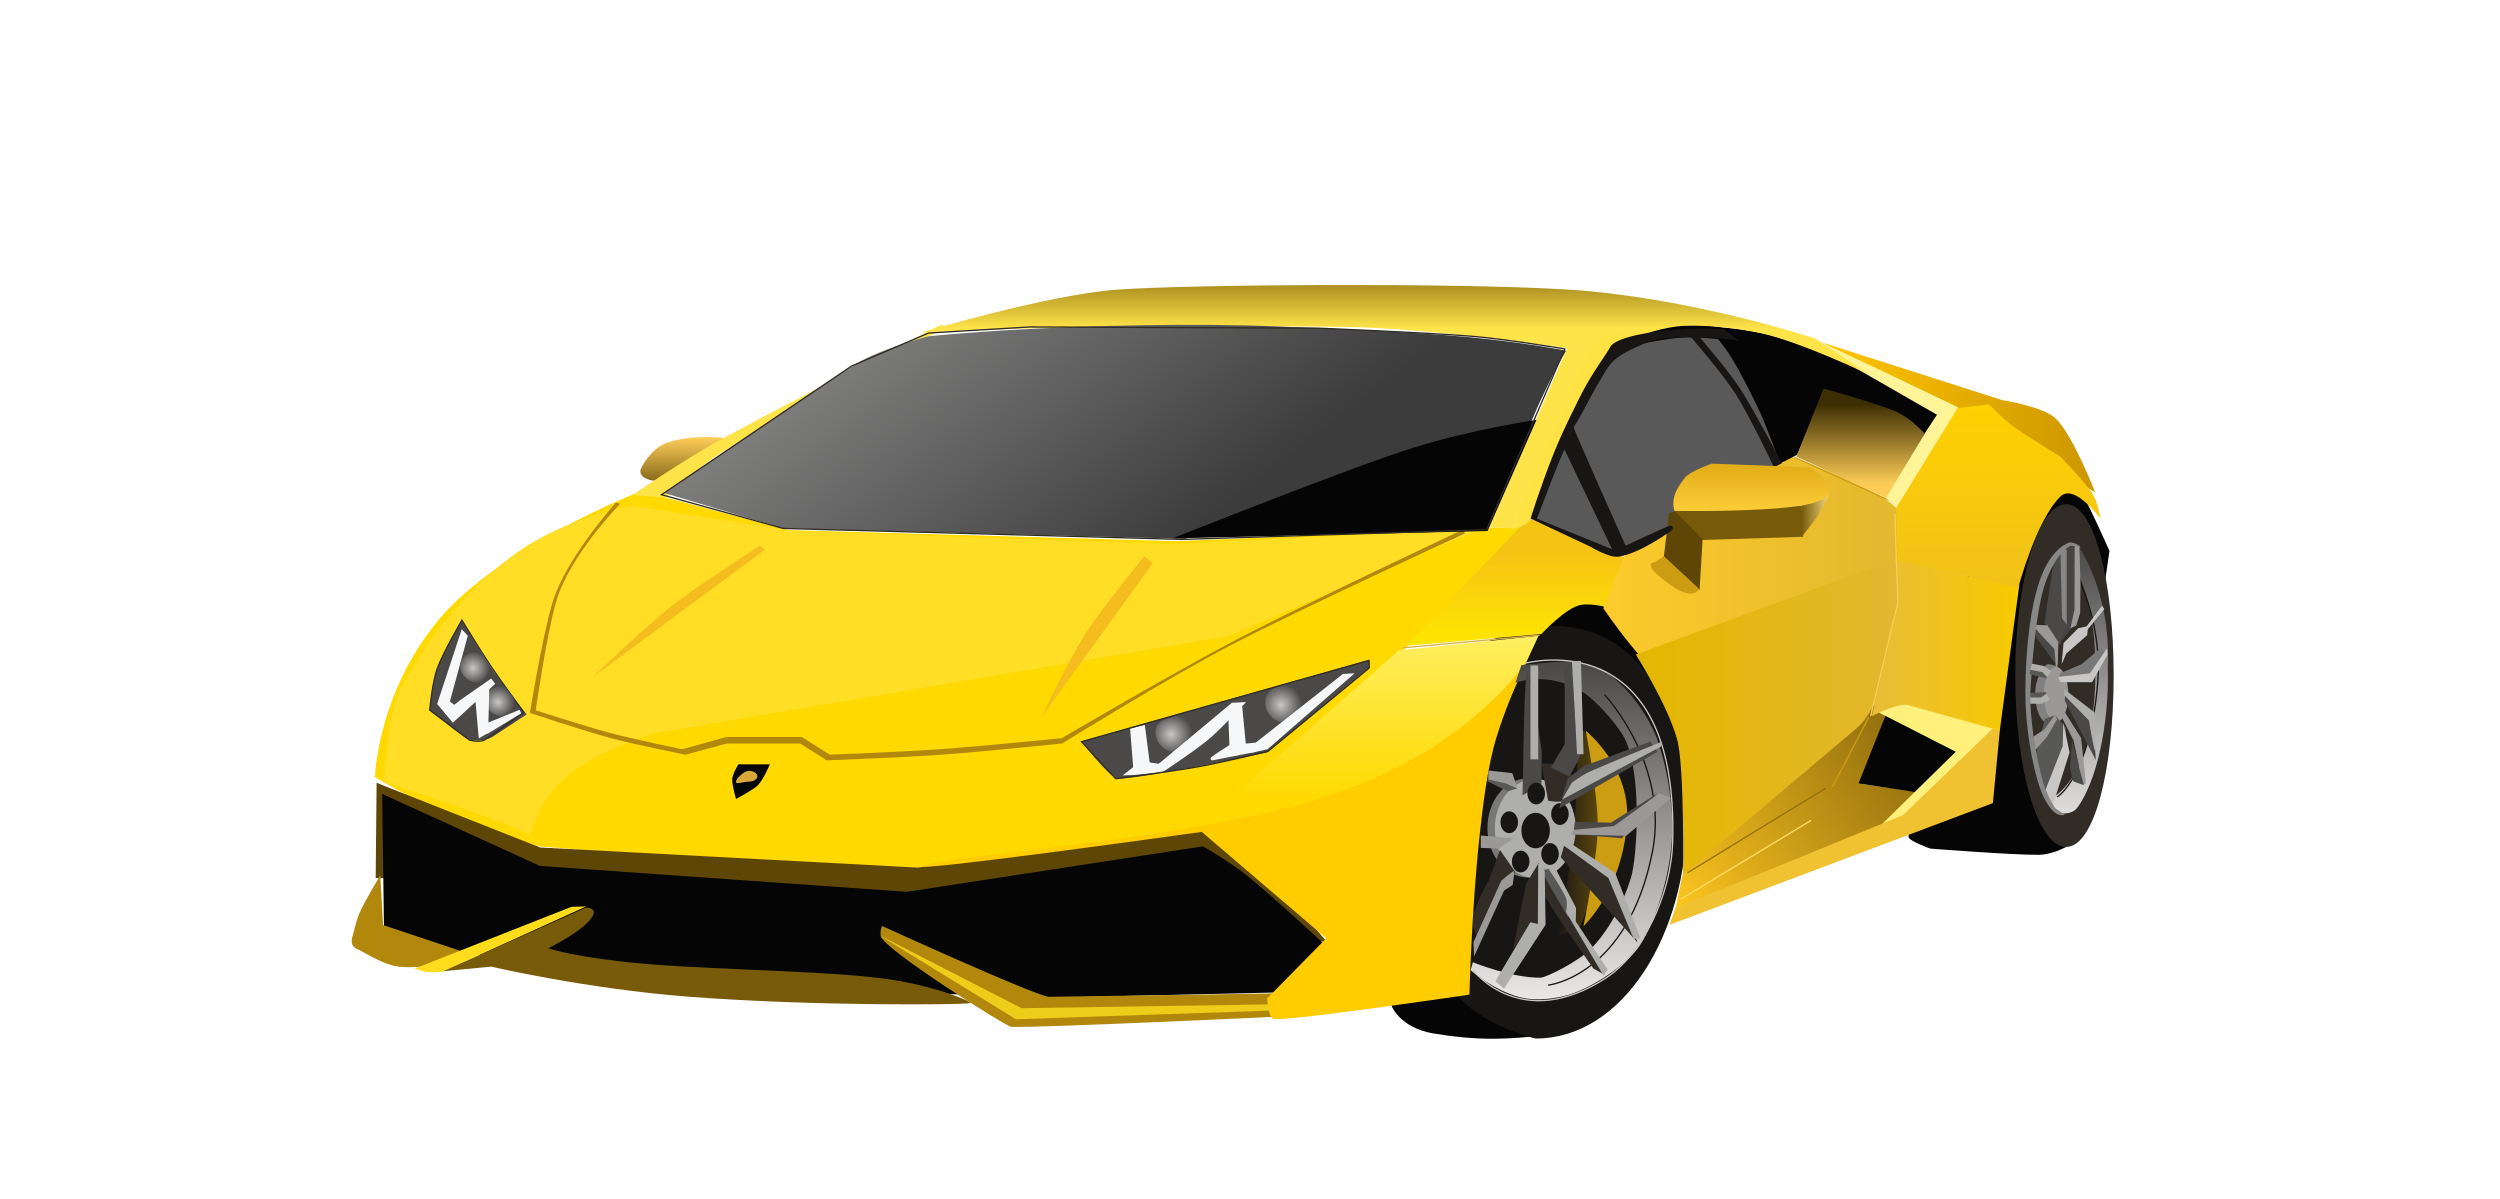 <svg version="1.1" xmlns="http://www.w3.org/2000/svg" xmlns:xlink="http://www.w3.org/1999/xlink" width="465.032" height="222.961" viewBox="0,0,465.032,222.961"><defs><linearGradient x1="146.066" y1="234.754" x2="146.066" y2="223.851" gradientUnits="userSpaceOnUse" id="color-1"><stop offset="0" stop-color="#5e4706"/><stop offset="1" stop-color="#fccc56"/></linearGradient><linearGradient x1="306.86" y1="297.446" x2="317.794" y2="297.446" gradientUnits="userSpaceOnUse" id="color-2"><stop offset="0" stop-color="#171614"/><stop offset="1" stop-color="#785b09"/></linearGradient><linearGradient x1="293.897" y1="260.602" x2="293.897" y2="290.937" gradientUnits="userSpaceOnUse" id="color-3"><stop offset="0" stop-color="#ffef60"/><stop offset="1" stop-color="#ffd900"/></linearGradient><linearGradient x1="291.339" y1="261.806" x2="291.339" y2="245.24" gradientUnits="userSpaceOnUse" id="color-4"><stop offset="0" stop-color="#ffe600"/><stop offset="1" stop-color="#f5c314"/></linearGradient><linearGradient x1="315.428" y1="248.396" x2="370.952" y2="248.396" gradientUnits="userSpaceOnUse" id="color-5"><stop offset="0" stop-color="#fccb2b"/><stop offset="1" stop-color="#e3b72f"/></linearGradient><linearGradient x1="321.465" y1="276.016" x2="370.38" y2="276.016" gradientUnits="userSpaceOnUse" id="color-6"><stop offset="0" stop-color="#e4b700"/><stop offset="1" stop-color="#e3b730"/></linearGradient><linearGradient x1="373.237" y1="283.884" x2="329.876" y2="314.248" gradientUnits="userSpaceOnUse" id="color-7"><stop offset="0" stop-color="#94700f"/><stop offset="1" stop-color="#ffc71f"/></linearGradient><linearGradient x1="352.333" y1="239.304" x2="358.005" y2="239.304" gradientUnits="userSpaceOnUse" id="color-8"><stop offset="0" stop-color="#785b09"/><stop offset="1" stop-color="#fee589"/></linearGradient><linearGradient x1="356.948" y1="219.988" x2="406.919" y2="219.988" gradientUnits="userSpaceOnUse" id="color-9"><stop offset="0" stop-color="#ffc400"/><stop offset="1" stop-color="#cc9600"/></linearGradient><linearGradient x1="365.371" y1="262.215" x2="392.819" y2="262.215" gradientUnits="userSpaceOnUse" id="color-10"><stop offset="0" stop-color="#e9bc39"/><stop offset="1" stop-color="#f7ca00"/></linearGradient><linearGradient x1="388.894" y1="217.579" x2="388.894" y2="251.669" gradientUnits="userSpaceOnUse" id="color-11"><stop offset="0" stop-color="#ffd100"/><stop offset="1" stop-color="#f0c11a"/></linearGradient><linearGradient x1="224.719" y1="190.305" x2="224.719" y2="203.543" gradientUnits="userSpaceOnUse" id="color-12"><stop offset="0" stop-color="#785b09"/><stop offset="1" stop-color="#ffe449"/></linearGradient><linearGradient x1="225.996" y1="251.205" x2="157.079" y2="161.668" gradientUnits="userSpaceOnUse" id="color-13"><stop offset="0" stop-color="#3c3c3c"/><stop offset="1" stop-color="#aeadac"/></linearGradient><linearGradient x1="307.895" y1="265.832" x2="307.895" y2="329.175" gradientUnits="userSpaceOnUse" id="color-14"><stop offset="0" stop-color="#4a4948"/><stop offset="1" stop-color="#ecebea"/></linearGradient><linearGradient x1="403.461" y1="244.162" x2="403.461" y2="293.131" gradientUnits="userSpaceOnUse" id="color-15"><stop offset="0" stop-color="#4a4948"/><stop offset="1" stop-color="#dedcdb"/></linearGradient><radialGradient cx="235.051" cy="278.971" r="3.937" gradientUnits="userSpaceOnUse" id="color-16"><stop offset="0" stop-color="#c8c7c6"/><stop offset="1" stop-color="#4a4948"/></radialGradient><radialGradient cx="255.478" cy="273.493" r="3.937" gradientUnits="userSpaceOnUse" id="color-17"><stop offset="0" stop-color="#c8c7c6"/><stop offset="1" stop-color="#4a4948"/></radialGradient><radialGradient cx="105.167" cy="266.613" r="3.131" gradientUnits="userSpaceOnUse" id="color-18"><stop offset="0" stop-color="#c8c7c6"/><stop offset="1" stop-color="#4a4948"/></radialGradient><radialGradient cx="109.811" cy="272.968" r="3.07" gradientUnits="userSpaceOnUse" id="color-19"><stop offset="0" stop-color="#c8c7c6"/><stop offset="1" stop-color="#4a4948"/></radialGradient><linearGradient x1="363.026" y1="217.54" x2="363.026" y2="232.346" gradientUnits="userSpaceOnUse" id="color-20"><stop offset="0" stop-color="#3d2e04"/><stop offset="1" stop-color="#fccc56"/></linearGradient><linearGradient x1="341.272" y1="228.457" x2="341.272" y2="237.815" gradientUnits="userSpaceOnUse" id="color-21"><stop offset="0" stop-color="#e0ac16"/><stop offset="1" stop-color="#fece39"/></linearGradient></defs><g transform="translate(-17.191,-142.363)"><g data-paper-data="{&quot;isPaintingLayer&quot;:true}" fill-rule="nonzero" stroke-linejoin="miter" stroke-miterlimit="10" stroke-dasharray="" stroke-dashoffset="0" style="mix-blend-mode: normal"><path d="M275.832,328.819c0,-1.792 10.344,-4.138 10.344,-4.138c0,0 9.912,-44.576 17.409,-64.169c2.269,-5.931 6.509,-7.38 7.418,-7.38c0.661,0 15.784,6.653 15.595,13.068c-0.254,8.586 -19.215,68.308 -19.215,68.308c0,0 -5.563,0.978 -12.058,1.075c-3.852,0.058 -8.144,-0.418 -11.493,-0.98c-6.284,-1.056 -8,-5.221 -8,-5.784z" fill="#050505" stroke="none" stroke-width="0" stroke-linecap="butt"/><path d="M331.002,293.82c0,22.518 -12.011,41.722 -28.102,41.722c-0.138,0 -7.934,-1.759 -13.23,-6.585c-8.465,-7.715 -15.907,-21.39 -15.907,-34.103c0,-21.138 16.493,-36.033 32.585,-36.033c16.092,0 24.654,16.446 24.654,34.999z" fill="#171614" stroke="none" stroke-width="0" stroke-linecap="butt"/><path d="M152.199,223.851l-13.175,7.95c0,0 -2.726,-0.176 -2.726,-1.817c0,-0.708 2.114,-4.214 4.801,-5.208c4.681,-1.732 11.099,-0.925 11.099,-0.925z" data-paper-data="{&quot;index&quot;:null}" fill="url(#color-1)" stroke="none" stroke-width="0" stroke-linecap="butt"/><path d="M86.925,286.917c0,0 0.44,-15.328 11.62,-28.975c11.421,-13.941 37.9,-24.242 37.9,-24.242l27.498,7.272l71.969,2.055l65.457,-2.732c0,0 -13.841,14.713 -21.738,21.7c-10.915,9.658 -37.019,34.542 -37.019,34.542c0,0 -32.803,5.827 -56.039,7.374c-21.837,1.454 -56.616,-3.359 -67.921,-4.006c-11.173,-0.639 -31.727,-12.987 -31.727,-12.987z" fill="#ffd900" stroke="none" stroke-width="0" stroke-linecap="butt"/><path d="M293.875,296.374c0,-5.088 3.37,-9.212 7.527,-9.212c4.157,0 7.527,4.125 7.527,9.212c0,5.088 -3.37,9.213 -7.527,9.213c-4.157,0 -7.527,-4.125 -7.527,-9.213z" fill="#787876" stroke="none" stroke-width="0" stroke-linecap="butt"/><path d="M138.929,278.755c0,0 -10.681,3.094 -16.898,8.528c-5.39,4.712 -6.43,11.993 -6.479,10.566c-0.046,-1.322 -26.893,-10.065 -26.893,-10.065c0,0 0.368,-12.511 3.288,-17.693c4.387,-7.785 10.332,-16.717 20.327,-24.181c9.995,-7.464 22.5,-9.499 22.5,-9.499l30.465,4.748l70.336,2.428c0,0 58.876,-3.179 56.786,-2.513c-3.999,1.275 -46.639,19.623 -46.639,19.623z" fill="#ffde25" stroke="none" stroke-width="0" stroke-linecap="butt"/><path d="M115.773,274.894c0,0 2.27,-14.064 4.204,-20.505c2.451,-8.16 11.772,-18.526 11.772,-18.526l0.809,0.202c0,0 -9.365,9.529 -11.898,18.146c-1.81,6.158 -3.876,20.682 -3.876,20.682z" fill="#b2880c" stroke="none" stroke-width="0" stroke-linecap="butt"/><path d="M376.234,300.212c0,0 -4.033,-1.453 -4.033,-2.172c0,-1.86 0.619,-38.003 0.619,-38.003l25.129,-26.058c0,0 4.883,-1.534 6.472,0.223c0.833,0.92 5.161,10.635 5.161,10.635l-8.066,55.064c0,0 -2.53,1.438 -5.112,1.47c-4.607,0.057 -20.171,-1.16 -20.171,-1.16z" fill="#050505" stroke="none" stroke-width="0" stroke-linecap="butt"/><path d="M116.016,274.223c0,0 9.679,3.151 14.524,4.443c4.738,1.264 14.233,3.226 14.233,3.226v0.871c0,0 -9.301,-1.853 -13.792,-3.05c-5.033,-1.342 -15.159,-4.715 -15.159,-4.715z" fill="#b2880c" stroke="none" stroke-width="0" stroke-linecap="butt"/><path d="M134.856,234.427c0,0 9.225,-6.34 16.072,-10.115c10.637,-5.865 41.551,-21.658 41.551,-21.658l0.269,0.808c0,0 -31.118,16.842 -40.599,22.62c-5.567,3.392 -11.1,8.884 -11.1,8.884z" fill="#ffe449" stroke="none" stroke-width="0" stroke-linecap="butt"/><path d="M306.86,316.604c0,0 2.332,-12.022 2.965,-18.123c0.666,-6.422 0.936,-19.496 0.936,-19.496l1.115,-0.697c0,0 5.638,11.235 5.916,15.61c0.152,2.398 -6.612,20.755 -6.612,20.755z" fill="url(#color-2)" stroke="none" stroke-width="0" stroke-linecap="butt"/><path d="M311.736,314.653c0,0 2.607,-12.954 2.666,-18.116c0.076,-6.602 -2.249,-18.249 -2.249,-18.249c0,0 8.299,6.542 7.703,16.72c-0.75,12.814 -8.121,19.645 -8.121,19.645z" fill="#cc9c13" stroke="none" stroke-width="0" stroke-linecap="butt"/><path d="M144.713,282.738l-0.658,-0.989l8.213,-2.296l0.082,1.22z" fill="#b2880c" stroke="none" stroke-width="0" stroke-linecap="butt"/><path d="M152.268,280.672v-1.22h14.117v1.22z" fill="#b2880c" stroke="none" stroke-width="0" stroke-linecap="butt"/><path d="M166.029,280.662l0.272,-1.22l5.178,3.263l-0.534,1.081z" fill="#b2880c" stroke="none" stroke-width="0" stroke-linecap="butt"/><path d="M170.896,283.801v-1.032c0,0 13.964,-0.534 21.099,-1.039c7.451,-0.527 22.701,-2.058 22.701,-2.058l0.046,0.986c0,0 -15.148,1.577 -22.599,2.104c-7.135,0.504 -21.246,1.039 -21.246,1.039z" fill="#b2880c" stroke="none" stroke-width="0" stroke-linecap="butt"/><path d="M214.684,279.672c0,0 20.985,-12.343 32.797,-18.494c12.998,-6.768 42.132,-20.439 42.132,-20.439v0.885c0,0 -30.424,13.953 -43.461,20.742c-11.752,6.12 -31.467,18.329 -31.467,18.329z" fill="#b2880c" stroke="none" stroke-width="0" stroke-linecap="butt"/><path d="M317.953,245.427l-15.031,-6.239c0,0 5.835,-17.202 9.472,-24.776c0.645,-1.344 1.222,-2.385 1.684,-2.973c4.354,-5.538 11.008,-6.779 12.904,-7.114c2.87,-0.508 9.831,0.405 9.831,0.405l13.755,22.121c0,0 -16.366,9.975 -22.385,13.403c-4.069,2.317 -10.229,5.173 -10.229,5.173z" fill="#595959" stroke="none" stroke-width="0" stroke-linecap="butt"/><path d="M87.072,305.674l0.172,-17.694l30.407,12.025l70.225,3.742l52.949,-6.924c0,0 7.89,4.798 11.477,8.006c4.086,3.655 11.738,12.76 11.738,12.76l-161.335,-11.4z" fill="#5e4706" stroke="none" stroke-width="0" stroke-linecap="butt"/><path d="M88.618,315.123l-0.344,-25.081c0,0 15.404,7.027 20.826,9.5c3.474,1.585 8.55,3.9 8.55,3.9l68.2,4.81l55.112,-8.457c0,0 4.73,2.711 7.963,5.251c4.123,3.24 14.417,12.776 14.417,12.776l-9.12,9.167l-42.272,0.956c0,0 -33.743,-1.219 -36.413,-1.329c-11.712,-0.481 -51.407,-4.533 -52.269,-4.618c-5.919,-0.584 -20.862,-2.494 -20.862,-2.494z" fill="#050505" stroke="none" stroke-width="0" stroke-linecap="butt"/><path d="M82.778,316.497c0,0 0.656,-2.835 1.29,-4.307c0.884,-2.053 3.864,-7.031 3.864,-7.031l0.515,9.277l14.946,4.982c0,0 -2.392,2.128 -6.435,2.623c-2.411,0.295 -5.202,0.375 -6.873,-0.119c-2.818,-0.834 -5.301,-2.527 -6.469,-3.027c-1.573,-0.674 -0.838,-2.396 -0.838,-2.396z" fill="#b2880c" stroke="none" stroke-width="0" stroke-linecap="butt"/><path d="M99.442,323.154c0,0 -1.88,0.118 -2.767,0.011c-0.82,-0.098 -2.369,-0.628 -2.369,-0.628l29.183,-11.496l2.73,-0.071z" fill="#ffdd1c" stroke="none" stroke-width="0" stroke-linecap="butt"/><path d="M240.205,295.992l37.151,-32.639l26.024,-2.739l-14.471,31.408z" fill="url(#color-3)" stroke="none" stroke-width="0" stroke-linecap="butt"/><path d="M108.546,322.166l-8.933,0.859l26.627,-11.853c0,0 1.825,0.06 1.328,1.29c-1.118,2.766 -8.371,6.269 -8.371,6.269c0,0 2.913,1.22 13.263,2.447c13.174,1.562 33.955,1.517 47.704,3.035c10.217,1.128 18.092,4.556 17.513,4.74c-0.987,0.314 -28.997,0.61 -52.402,-1.192c-19.064,-1.468 -36.729,-5.595 -36.729,-5.595z" fill="#785b09" stroke="none" stroke-width="0" stroke-linecap="butt"/><path d="M181.036,316.51c-0.216,-0.987 0.234,-1.903 0.234,-1.903c0,0 28.429,12.985 31.036,13.174c0.427,0.031 41.926,-0.633 41.926,-0.633l-0.428,4.37c0,0 -42.731,2.03 -48.51,1.859c-0.879,-0.026 -23.721,-14.409 -24.258,-16.867z" fill="#b2880c" stroke="none" stroke-width="0" stroke-linecap="butt"/><path d="M252.906,328.064l10.994,-11.166l-23.168,-19.793c0,0 -54.52,7.651 -51.935,6.332c4.014,-2.048 49.747,-4.652 75.247,-12.922c26.644,-8.642 37.18,-25.237 37.18,-25.237c0,0 -3.499,7.16 -5.627,14.079c-1.715,5.574 -2.576,12.891 -3.165,18.287c-1.513,13.858 -1.905,29.733 -1.905,29.733c0,0 -31.88,4.724 -36.231,4.559c-1.253,-0.048 -1.39,-3.871 -1.39,-3.871z" fill="#ffcc00" stroke="none" stroke-width="0" stroke-linecap="butt"/><path d="M180.755,316.325l26.455,13.571l45.815,-0.7l0.371,1.153l-47.216,1.608z" fill="#eccd1a" stroke="none" stroke-width="0" stroke-linecap="butt"/><path d="M320.371,256.542c0,0 -5.979,-2.205 -9.119,-1.662c-2.757,0.477 -7.357,5.428 -7.357,5.428l-25.113,2.179l22.739,-23.727c0,0 13.669,4.61 18.315,7.625c0.363,0.236 -0.358,2.337 -0.102,2.543c2.213,1.781 0.637,7.615 0.637,7.615z" data-paper-data="{&quot;index&quot;:null}" fill="url(#color-4)" stroke="none" stroke-width="0" stroke-linecap="butt"/><path d="M303.474,260.521l-25.185,2.329" fill="none" stroke="#d8af48" stroke-width="0.25" stroke-linecap="round"/><path d="M315.428,255.523l4.085,-10.076l30.909,-18.11c0,0 15.609,5.658 19.296,9.295c2.265,2.234 0.72,10.449 0.72,10.449c0,0 -33.139,23.567 -41.978,22.325c-3.986,-0.56 -13.032,-13.883 -13.032,-13.883z" fill="url(#color-5)" stroke="none" stroke-width="0" stroke-linecap="butt"/><path d="M330.244,305.767c0,0 0.351,-20.957 -1.122,-26.017c-1.938,-6.659 -7.657,-15.648 -7.657,-15.648l48.61,-17.837c0,0 0.578,4.502 0.144,9.353c-0.169,1.89 -1.22,4.561 -1.428,5.949c-0.654,4.37 -3.08,16.031 -3.08,16.031z" fill="url(#color-6)" stroke="none" stroke-width="0" stroke-linecap="butt"/><path d="M330.145,305.182c0,0 27.717,-23.412 32.654,-27.582c1.448,-1.223 2.952,-4.09 2.952,-4.09l2.358,1.455l-4.536,13.219l10.296,1.491l-6.506,5.999l-38.51,15.714z" fill="url(#color-7)" stroke="none" stroke-width="0" stroke-linecap="butt"/><path d="M356.731,289.019l-25.598,15.659" fill="none" stroke="#93700e" stroke-width="0.25" stroke-linecap="round"/><path d="M354.008,295.01l-24.101,14.569" fill="none" stroke="#ffdb65" stroke-width="0.25" stroke-linecap="round"/><path d="M358.092,288.656l6.672,-12.799" fill="none" stroke="#cc9c13" stroke-width="0.25" stroke-linecap="round"/><path d="M330.07,242.92l-1.418,-5.53l23.681,-0.993l0.284,5.814z" fill="#785b09" stroke="none" stroke-width="0" stroke-linecap="butt"/><path d="M369.258,235.735l-18.246,-8.306" fill="none" stroke="#cc9c13" stroke-width="0.25" stroke-linecap="round"/><path d="M326.667,246.04l0.993,-8.225l1.138,-0.325l5.101,5.146l-0.567,9.501z" fill="#5e4706" stroke="none" stroke-width="0" stroke-linecap="butt"/><path d="M325.39,249.16c-2.409,-2.137 -0.284,-2.269 -0.284,-2.269l1.597,-1.06l6.486,6.023c0,0 -0.943,3.387 -7.799,-2.694z" fill="#cc9c13" stroke="none" stroke-width="0" stroke-linecap="butt"/><path d="M352.333,242.211v-5.814l5.247,-2.411c0,0 -1.172,2.567 -2.031,3.974c-0.843,1.382 -3.216,4.251 -3.216,4.251z" fill="url(#color-8)" stroke="none" stroke-width="0" stroke-linecap="butt"/><path d="M362.902,288.081l5.146,-12.938l12.938,6.616c0,0 0.029,1.249 -0.774,1.781c-1.618,1.07 -5.842,6.306 -5.842,6.306z" fill="#050505" stroke="none" stroke-width="0" stroke-linecap="butt"/><path d="M366.578,274.849l4.411,-1.78l18.061,4.465c0,0 -16.62,15.485 -16.784,16.365c-0.079,0.423 -7.133,3.865 -7.133,3.865l15.852,-15.564z" fill="#fff17c" stroke="none" stroke-width="0" stroke-linecap="butt"/><path d="M327.764,314.39l1.04,-3.067l42.371,-17.337l16.828,-16.236l1.229,-0.026l-1.336,14.025z" fill="#f0c131" stroke="none" stroke-width="0" stroke-linecap="butt"/><path d="M389.354,223.732l-33.36,-17.701l33.632,10.757c0,0 7.678,1.191 10.007,3.465c3.171,3.096 7.285,13.692 7.285,13.692z" fill="url(#color-9)" stroke="none" stroke-width="0" stroke-linecap="butt"/><path d="M389.174,278.267c0,0 -14.033,-3.88 -17.189,-4.775c-1.57,-0.445 -6.615,2.068 -6.615,2.068c0,0 3.72,-14.907 4.628,-20.059c0.636,-3.61 -0.273,-9.338 -0.273,-9.338c0,0 8.35,2.128 11.872,3.003c3.625,0.901 11.221,1.935 11.221,1.935z" data-paper-data="{&quot;index&quot;:null}" fill="url(#color-10)" stroke="none" stroke-width="0" stroke-linecap="butt"/><path d="M369.666,238.004l0.545,16.476l-5.031,20.99" fill="none" stroke="#fccc56" stroke-width="0.25" stroke-linecap="round"/><path d="M369.86,236.231l11.273,-17.937l6.021,-0.716c0,0 2.453,2.594 4.755,4.277c2.091,1.529 8.484,5.407 8.484,5.407c0,0 4.59,4.68 5.966,6.803c1.041,1.607 1.569,4.824 1.569,4.824c0,0 -4.837,-6.698 -7.451,-4.184c-4.488,4.315 -7.859,16.962 -7.859,16.962l-22.453,-4.95z" fill="url(#color-11)" stroke="none" stroke-width="0" stroke-linecap="butt"/><path d="M301.956,238.948c-0.346,1.004 -3.606,2.032 -3.606,2.032l14.88,-35.669c0,0 2.541,-0.462 3.77,-0.685c0.527,-0.096 5.469,-2.02 8.116,-2.431c3.255,-0.505 6.883,1.15 6.883,1.15c0,0 -12.608,1.892 -14.078,3.718c-2.42,3.004 -5.948,7.599 -7.682,10.889c-2.769,5.251 -6.826,16.769 -8.282,20.997z" fill="#ffe244" stroke="none" stroke-width="0" stroke-linecap="butt"/><path d="M367.754,234.761l9.409,-15.143c0,0 -23.762,-14.084 -23.084,-14.266c0.581,-0.156 27.326,12.785 27.326,12.785l-11.494,18.711z" fill="#fff498" stroke="none" stroke-width="0" stroke-linecap="butt"/><path d="M348.296,228.585c0,0 -2.639,-7.437 -4.224,-10.628c-0.535,-1.077 -2.738,-5.66 -4.669,-8.827c-1.394,-2.286 -2.624,-3.679 -2.624,-3.679c0,0 -4.091,-0.489 -6.629,-0.32c-3.426,0.229 -12.229,2.029 -12.229,2.029c0,0 7.657,-5.779 19.368,-3.928c2.824,0.249 7.075,0.727 11.219,2.048c6.516,2.077 12.886,4.991 12.886,4.991l16.101,9.24l-2.609,3.957c0,0 -0.859,-2.233 -3.421,-3.375c-3.576,-1.594 -15.017,-4.681 -15.017,-4.681l-4.961,11.552z" fill="#050505" stroke="none" stroke-width="0" stroke-linecap="butt"/><path d="M328.296,240.905c0,0 -5.821,4.37 -10.033,5.006c-1.754,0.265 -5.174,-1.828 -5.174,-1.828l-11.191,-5.262c0,0 1.887,-6.102 4.341,-12.209c1.79,-4.456 4.094,-8.915 5.143,-11.007c1.886,-3.764 4.557,-7.218 5.308,-8.657c1.109,-2.126 9.083,-3.159 14.924,-3.434c3.522,-0.166 6.269,0.113 6.269,0.113l2.796,2.13c0,0 -3.908,-0.774 -8.787,-0.652c-4.571,0.114 -6.236,-0.135 -10.725,1.997c-4.489,2.132 -4.726,3.314 -6.423,6.147c-2.04,3.405 -3.821,7.262 -4.838,8.547c-0.149,0.188 9.918,22.647 9.918,22.647l-2.278,1.096l-9.359,-19.605c0,0 -1.206,2.856 -1.243,2.938c-0.481,1.074 -3.856,9.976 -3.856,9.976l14.559,5.919c0,0 8.476,-3.997 10.059,-4.597c0.838,-0.318 0.592,0.736 0.592,0.736z" fill="#171614" stroke="none" stroke-width="0" stroke-linecap="butt"/><path d="M347.181,229.272c0,0 -4.617,-9.669 -7.171,-13.674c-2.355,-3.691 -8.349,-10.604 -8.349,-10.604h1.598c0,0 5.467,6.295 7.721,9.829c2.617,4.103 7.676,13.709 7.676,13.709z" fill="#171614" stroke="none" stroke-width="0" stroke-linecap="butt"/><path d="M294.19,240.547l15.104,-34.798l5.25,-2.189l-15.977,36.983z" fill="#ffe449" stroke="none" stroke-width="0" stroke-linecap="butt"/><path d="M188.544,204.227c0,0 23.264,-7.02 36.517,-7.988c13.253,-0.968 62.203,-1.3 83.335,-0.038c23.248,1.389 46.53,9.167 46.53,9.167l9.911,6.661c0,0 -12.83,-6.126 -20.05,-7.678c-8.939,-1.921 -15.983,-1.393 -18.175,-1.338c-4.881,0.121 -17.746,4.137 -17.746,4.137c0,0 -25.091,-3.731 -41.806,-3.983c-18.399,-0.278 -35.192,0.171 -44.279,0.109c-12.988,-0.089 -34.236,0.951 -34.236,0.951z" fill="url(#color-12)" stroke="none" stroke-width="0" stroke-linecap="butt"/><path d="M308.516,207.584c0,0 -5.762,9.726 -9.207,20.638c-0.185,0.587 -61.695,14.372 -61.695,14.372l-74.756,-1.939l-22.069,-6.564c0,0 27.362,-19.014 35.921,-24.204c4.296,-2.605 13.085,-4.959 13.085,-4.959c0,0 7.031,-0.72 16.201,-1.228c13.552,-0.75 32.851,-1.306 49.793,-0.578c9.888,0.425 23.735,0.931 34.758,1.975c10.192,0.965 17.969,2.487 17.969,2.487z" fill="url(#color-13)" stroke="#000000" stroke-width="0" stroke-linecap="butt"/><path d="M235.281,242.51c0,0 33.41,-13.308 44.768,-16.853c11.204,-3.497 22.946,-5.195 22.946,-5.195l-9.095,20.671z" fill="#050505" stroke="none" stroke-width="0" stroke-linecap="butt"/><path d="M175.596,210.449l14.311,-6.133l18.854,-1.136l53.608,0.227c0,0 20.239,0.805 28.628,1.508c6.487,0.543 17.266,2.354 17.266,2.354l-14.547,33.618l-56.561,1.817l-74.279,-2.044l-22.631,-6.276z" fill="none" stroke="#312d26" stroke-width="0.25" stroke-linecap="round"/><path d="M291.156,321.347c0,0 7.236,2.974 12.639,2.873c0.941,-0.018 7.043,-2.969 9.478,-5.521c4.819,-5.051 6.871,-11.698 7.3,-13.071c1.192,-3.814 2.189,-20.555 -1.573,-26.623c-1.485,-2.396 -4.936,-6.252 -6.956,-7.617c-6.655,-4.5 -12.955,-2.017 -12.955,-2.017l1.098,-3.298c0,0 6.583,-0.723 8.791,-0.723c1.929,0 5.901,1.325 5.901,1.325c0,0 5.772,3.072 9.819,11.387c1.445,2.968 3.999,11.812 3.481,20.448c-0.528,8.818 -4.167,17.43 -6.415,20.362c-2.002,2.61 -6.722,6.239 -11.718,8.178c-1.98,0.768 -6.53,1.789 -10.259,0.778c-4.97,-1.347 -9.039,-4.995 -9.039,-4.995z" fill="url(#color-14)" stroke="none" stroke-width="0" stroke-linecap="butt"/><path d="M301.031,265.711c0,0 28.399,-7.682 27.3,33.111c-0.276,10.244 -5.733,21.09 -12.311,25.391c-15.841,10.36 -24.744,-1.3 -24.744,-1.3" fill="none" stroke="#c8c7c6" stroke-width="0.25" stroke-linecap="round"/><path d="M315.722,271.652c0,0 12.049,12.925 8.834,29.178c-4.569,23.099 -19.311,24.772 -19.311,24.772" fill="none" stroke="#171614" stroke-width="0.25" stroke-linecap="round"/><path d="M295.25,296.48c0,-5.088 3.37,-9.213 7.527,-9.213c4.157,0 7.527,4.125 7.527,9.213c0,5.088 -3.37,9.212 -7.527,9.212c-4.157,0 -7.527,-4.125 -7.527,-9.212z" fill="#aeaeab" stroke="none" stroke-width="0" stroke-linecap="butt"/><path d="M300.399,290.294l0.125,-5.897c0,0 0.22,-16.858 0.754,-17.197c0.608,-0.386 2.701,15.005 2.701,15.005l-0.066,6.082z" fill="#4a4948" stroke="none" stroke-width="0" stroke-linecap="butt"/><path d="M300.188,296.857c0,-1.82 1.186,-3.296 2.649,-3.296c1.463,0 2.649,1.475 2.649,3.296c0,1.82 -1.186,3.296 -2.649,3.296c-1.463,0 -2.649,-1.475 -2.649,-3.296z" fill="#171614" stroke="none" stroke-width="0" stroke-linecap="butt"/><path d="M305.167,291.297l-1.255,-6.901h4.768l0.878,2.258c0,0 -0.683,3.687 -1.489,4.539c-0.587,0.621 -2.902,0.103 -2.902,0.103z" fill="#312d26" stroke="none" stroke-width="0" stroke-linecap="butt"/><path d="M296.294,295.312c0,-1.122 0.731,-2.031 1.633,-2.031c0.902,0 1.633,0.909 1.633,2.031c0,1.122 -0.731,2.031 -1.633,2.031c-0.902,0 -1.633,-0.909 -1.633,-2.031z" fill="#171614" stroke="none" stroke-width="0" stroke-linecap="butt"/><path d="M301.312,289.973c0,-1.122 0.731,-2.031 1.633,-2.031c0.902,0 1.633,0.909 1.633,2.031c0,1.122 -0.731,2.031 -1.633,2.031c-0.902,0 -1.633,-0.909 -1.633,-2.031z" fill="#171614" stroke="none" stroke-width="0" stroke-linecap="butt"/><path d="M305.727,293.786c0,-1.122 0.731,-2.031 1.633,-2.031c0.902,0 1.633,0.909 1.633,2.031c0,1.122 -0.731,2.031 -1.633,2.031c-0.902,0 -1.633,-0.909 -1.633,-2.031z" fill="#171614" stroke="none" stroke-width="0" stroke-linecap="butt"/><path d="M303.881,301.212c0,-1.122 0.731,-2.031 1.633,-2.031c0.902,0 1.633,0.909 1.633,2.031c0,1.122 -0.731,2.031 -1.633,2.031c-0.902,0 -1.633,-0.909 -1.633,-2.031z" fill="#171614" stroke="none" stroke-width="0" stroke-linecap="butt"/><path d="M308.245,280.799v-13.948l1.395,-0.634l0.761,13.567c0,0 1.11,2.37 0.747,3.247c-0.408,0.986 -2.06,3.775 -2.06,3.775c0,0 -3.18,-1.633 -3.318,-1.569c-0.359,0.169 2.476,-4.439 2.476,-4.439z" fill="#4a4948" stroke="none" stroke-width="0" stroke-linecap="butt"/><path d="M298.421,302.617c0,-1.122 0.731,-2.031 1.633,-2.031c0.902,0 1.633,0.909 1.633,2.031c0,1.122 -0.731,2.031 -1.633,2.031c-0.902,0 -1.633,-0.909 -1.633,-2.031z" fill="#171614" stroke="none" stroke-width="0" stroke-linecap="butt"/><path d="M298.651,318.796l2.409,-12.046l2.409,-3.956l-0.127,11.056z" fill="#312d26" stroke="none" stroke-width="0" stroke-linecap="butt"/><path d="M307.231,292.718l1.561,-5.512l3.003,-2.35l12.426,-4.565l1.268,1.902z" fill="#4a4948" stroke="none" stroke-width="0" stroke-linecap="butt"/><path d="M301.874,283.614v-17.462h1.445v17.462z" fill="#aeaeab" stroke="none" stroke-width="0" stroke-linecap="butt"/><path d="M309.894,297.536l0.213,-2.29l6.761,0.135l8.559,-5.408l-6.53,8.325z" fill="#4a4948" stroke="none" stroke-width="0" stroke-linecap="butt"/><path d="M310.544,282.651l-0.963,-17.341h1.686l0.482,17.341z" fill="#aeaeab" stroke="none" stroke-width="0" stroke-linecap="butt"/><path d="M307.524,301.84l0.595,-2.148l9.129,5.579l4.565,12.426z" fill="#312d26" stroke="none" stroke-width="0" stroke-linecap="butt"/><path d="M313.571,322.515c0,0 -7.059,-10.039 -8.807,-13.099c-0.958,-1.676 -0.068,-4.906 -0.068,-4.906l2.029,3.55l8.876,15.596z" fill="#312d26" stroke="none" stroke-width="0" stroke-linecap="butt"/><path d="M307.774,291.081l1.806,-3.131c0,0 1.793,-1.355 3.307,-2.046c2.969,-1.355 13.312,-5.54 13.312,-5.54v0.843z" fill="#aeaeab" stroke="none" stroke-width="0" stroke-linecap="butt"/><path d="M308.879,313.006l-5.072,-8.749l1.814,-0.326l4.399,6.539z" fill="#585857" stroke="none" stroke-width="0" stroke-linecap="butt"/><path d="M309.46,297.584l0.361,-0.843l7.587,-0.723l8.415,-6.09l2.161,0.895l-8.287,7.002z" fill="#9a9997" stroke="none" stroke-width="0" stroke-linecap="butt"/><path d="M308.015,299.591l0.602,-0.843l9.032,6.021l4.697,12.163l-1.262,0.087l-4.705,-11.331z" fill="#aeaeab" stroke="none" stroke-width="0" stroke-linecap="butt"/><path d="M291.869,316.779c0,0 -0.856,-1.992 -0.605,-3.879c0.324,-2.434 2.899,-6.828 2.899,-6.828l2.04,-5.609l2.838,4.092z" fill="#312d26" stroke="none" stroke-width="0" stroke-linecap="butt"/><path d="M315.482,323.876l-6.988,-11.861c0,0 0.317,-1.715 0.013,-2.549c-0.547,-1.501 -3.261,-5.46 -3.261,-5.46l1.084,-0.482l4.032,7.732l-0.058,2.505l5.927,8.931z" fill="#aeaeab" stroke="none" stroke-width="0" stroke-linecap="butt"/><path d="M299.488,289.009l-1.885,0.539l-3.77,-1.885l0.226,-0.855z" fill="#585857" stroke="none" stroke-width="0" stroke-linecap="butt"/><path d="M295.371,324.84l6.484,-10.915l1.395,0.292l0.069,-11.295l1.204,1.445l0.165,10.013l-7.752,11.905z" fill="#aeaeab" stroke="none" stroke-width="0" stroke-linecap="butt"/><path d="M291.276,317.614l5.178,-11.44c0,0 2.075,-1.768 2.375,-1.811c0.156,-0.022 -0.261,2.617 -0.261,2.617l-1.596,1.029l-5.575,12.254z" fill="#9a9997" stroke="none" stroke-width="0" stroke-linecap="butt"/><path d="M292.634,300.081v-2.294l6.119,0.51l-2.804,1.912z" fill="#9a9997" stroke="none" stroke-width="0" stroke-linecap="butt"/><path d="M294.036,287.334v-1.657l4.461,0.51l0.962,2.817l-2.223,-0.914z" fill="#9a9997" stroke="none" stroke-width="0" stroke-linecap="butt"/><path d="M410.358,268.027c0,17.604 -3.616,31.875 -8.841,31.875c-5.226,0 -9.462,-14.271 -9.462,-31.875c0,-17.604 4.236,-31.875 9.462,-31.875c5.226,0 8.841,14.271 8.841,31.875z" fill="#312d26" stroke="none" stroke-width="0" stroke-linecap="butt"/><path d="M398.395,291.052c0,0 8.055,-2.836 8.545,-22.063c0.497,-19.502 -6.207,-24.048 -6.207,-24.048l2.858,-1.299c0,0 6.389,8.586 5.665,23.007c0.304,6.94 -1.066,19.481 -5.595,25.87c-1.353,1.909 -4.356,0.871 -4.356,0.871z" fill="url(#color-15)" stroke="none" stroke-width="0" stroke-linecap="butt"/><path d="M403.852,250.086c0,0 4.42,8.554 3.533,19.31c-1.442,17.49 -7.48,21.176 -7.48,21.176" fill="none" stroke="#171614" stroke-width="0.25" stroke-linecap="round"/><path d="M400.563,271.383c0,3.016 -1.076,5.461 -2.403,5.461c-1.327,0 -2.403,-2.445 -2.403,-5.461c0,-2.071 0.785,-3.78 1.533,-4.706c0.341,-0.423 0.454,-0.755 0.87,-0.755c0.42,0 1.557,0.245 1.901,0.676c0.741,0.93 0.502,2.724 0.502,4.785z" fill="#828180" stroke="none" stroke-width="0" stroke-linecap="butt"/><path d="M401.922,271.575c0,2.842 -1.013,5.145 -2.264,5.145c-1.25,0 -2.264,-2.304 -2.264,-5.145c0,-2.842 1.013,-5.145 2.264,-5.145c1.25,0 2.264,2.304 2.264,5.145z" fill="#9a9997" stroke="none" stroke-width="0" stroke-linecap="butt"/><path d="M400.623,261.609l0.315,-16.885l2.202,-1.363c0,0 0.397,8.669 0.32,11.539c-0.046,1.708 -0.739,4.087 -0.739,4.087z" fill="#464544" stroke="none" stroke-width="0" stroke-linecap="butt"/><path d="M395.824,282.872l1.742,-6.834l1.893,-0.628l2.004,2.33c0,0 0.199,2.729 -0.182,4.129c-0.622,2.279 -3.194,8.247 -3.194,8.247l-1.784,-5.042z" fill="#585857" stroke="none" stroke-width="0" stroke-linecap="butt"/><path d="M397.494,258.241l1.772,-12.007l1.378,-1.279c0,0 0.551,-0.976 0.886,-1.09c0.437,-0.149 -0.699,1.439 -0.699,1.439c0,0 0.625,9.95 0.454,13.056c-0.018,0.328 -0.876,4.008 -0.876,4.008z" fill="#4a4948" stroke="none" stroke-width="0" stroke-linecap="butt"/><path d="M400.761,257.383l-0.315,-12.822h1.181v13.975z" fill="#868686" stroke="none" stroke-width="0" stroke-linecap="butt"/><path d="M402.316,259.225l0.757,-3.451l0.03,-11.902h0.886l0.197,7.086l-0.054,5.397l-0.733,2.378z" fill="#9a9997" stroke="none" stroke-width="0" stroke-linecap="butt"/><path d="M400.151,268.476l0.295,-0.886l3.937,-1.672l3.739,-3.15l0.492,1.476c0,0 -1.379,3.55 -2.61,4.088c-1.377,0.603 -5.854,0.144 -5.854,0.144z" fill="#797979" stroke="none" stroke-width="0" stroke-linecap="butt"/><path d="M400.68,265.93l0.357,-3.949l2.746,-2.769l1.543,-0.327l2.875,-3.87l0.414,0.667l-3.066,3.728l-0.126,1.113l-3.894,3.426z" fill="#c8c7c6" stroke="none" stroke-width="0" stroke-linecap="butt"/><path d="M400.446,269.264l-0.394,-0.984l5.899,-0.677l3.153,-4.61l0.101,1.153l-2.854,5.118z" fill="#c8c7c6" stroke="none" stroke-width="0" stroke-linecap="butt"/><path d="M407.04,283.764l-5.786,-11.054l0.069,-1.048c0,0 3.488,2.993 4.609,4.386c0.81,1.006 1.108,7.716 1.108,7.716z" fill="#4a4948" stroke="none" stroke-width="0" stroke-linecap="butt"/><path d="M401.074,271.558l0.144,-0.954l5.625,4.302c0,0 0.224,6.798 0.043,7.045c-0.179,0.245 -1.126,-5.569 -1.126,-5.569z" fill="#aeaeab" stroke="none" stroke-width="0" stroke-linecap="butt"/><path d="M402.904,280.097l-3.827,-7.558l0.383,-0.574l4.837,7.669l0.903,8.499l-0.587,0.195z" fill="#9a9997" stroke="none" stroke-width="0" stroke-linecap="butt"/><path d="M402.234,285.168l0.383,-5.07l2.2,8.323l-1.956,-0.712z" fill="#4a4948" stroke="none" stroke-width="0" stroke-linecap="butt"/><path d="M397.451,289.855l3.426,-8.693l0.113,-4.413l1.168,5.586l-3.177,10.007z" fill="#c8c7c6" stroke="none" stroke-width="0" stroke-linecap="butt"/><path d="M394.865,279.756l2.643,-1.744l1.951,-2.698l0.383,0.861l-1.853,3.207l-2.57,2.907z" fill="#9a9997" stroke="none" stroke-width="0" stroke-linecap="butt"/><path d="M395.912,260.837l-0.185,-1.205l4.172,1.298l-0.137,5.203z" fill="#4a4948" stroke="none" stroke-width="0" stroke-linecap="butt"/><path d="M394.508,272.349l0.083,-1.08l3.157,-0.166l0.415,1.08z" fill="#585857" stroke="none" stroke-width="0" stroke-linecap="butt"/><path d="M394.674,273.263l-0.166,-1.163h2.326l1.08,-0.748l0.498,1.246l-1.495,0.665z" fill="#aeaeab" stroke="none" stroke-width="0" stroke-linecap="butt"/><path d="M395.912,259.446v-0.834l2.105,0.051l2.048,3.141l-0.101,4.07l-0.324,1.503c0,0 -0.183,-4.169 -0.371,-4.356c-0.601,-0.596 -3.356,-3.576 -3.356,-3.576z" fill="#9a9997" stroke="none" stroke-width="0" stroke-linecap="butt"/><path d="M401.308,293.897c0,0 -0.848,0.357 -1.773,-0.294c-1.002,-0.705 -2.113,-2.49 -2.798,-4.408c-1.649,-4.617 -2.814,-12.094 -2.802,-17.929c0.018,-8.395 0.997,-16.964 3.116,-22.101c2.049,-4.966 4.917,-5.948 5.27,-5.9c0.173,0.023 0.864,0.149 1.15,0.308c0.578,0.32 0.796,0.772 0.796,0.772c0,0 -0.59,-0.29 -0.875,-0.359c-0.337,-0.081 -1.016,-0.099 -1.016,-0.099c0,0 -2.62,0.883 -4.746,6.96c-1.781,5.092 -2.497,15.82 -2.729,19.603c-0.289,4.724 0.92,12.918 2.507,17.862c1,3.115 2.231,4.504 2.231,4.504z" fill="#878787" stroke="none" stroke-width="0" stroke-linecap="butt"/><path d="M103.738,279.596c-1.731,-1.212 -6.645,-5.155 -6.645,-5.155c0,0 0.591,-5.591 1.49,-7.981c1.122,-2.984 4.523,-8.74 4.523,-8.74c0,0 3.451,5.941 5.402,8.8c1.993,2.921 6.632,8.742 6.632,8.742c0,0 -4.735,3.099 -6.33,4.155c-1.139,0.754 -3.928,0.98 -5.071,0.18z" fill="#4a4948" stroke="none" stroke-width="0" stroke-linecap="butt"/><path d="M398.407,267.557l-0.617,0.979l-3.065,-0.774l0.128,-1.075z" data-paper-data="{&quot;index&quot;:null}" fill="#585857" stroke="none" stroke-width="0" stroke-linecap="butt"/><path d="M397.394,266.256l1.338,0.942l-0.73,1.126l-0.915,-0.943l-2.282,-0.451l0.388,-1.109z" data-paper-data="{&quot;index&quot;:null}" fill="#aeaeab" stroke="none" stroke-width="0" stroke-linecap="butt"/><path d="M224.817,287.12c-1.464,-0.493 -6.505,-6.847 -6.505,-6.847l53.635,-15.178l-0.034,1.437l-19.023,15.794c0,0 -26.003,5.49 -28.073,4.793z" fill="#4a4948" stroke="none" stroke-width="0" stroke-linecap="butt"/><path d="M210.859,275.878c0,0 5.457,-11.454 8.475,-16.02c3.202,-4.844 10.697,-14.015 10.697,-14.015l1.598,1.278z" fill="#f4bc1d" stroke="none" stroke-width="0" stroke-linecap="butt"/><path d="M127.321,268.415c0,0 10.01,-9.525 14.292,-12.934c4.543,-3.616 16.903,-11.618 16.903,-11.618l0.964,0.751z" fill="#f4bc1d" stroke="none" stroke-width="0" stroke-linecap="butt"/><path d="M232.082,278.39c0,-1.688 1.784,-2.295 3.431,-2.67c0.474,-0.108 0.885,-0.456 1.371,-0.456c2.174,0 3.072,0.952 3.072,3.126c0,2.174 -1.763,3.937 -3.937,3.937c-2.174,0 -3.937,-1.763 -3.937,-3.937z" fill="url(#color-16)" stroke="none" stroke-width="0" stroke-linecap="butt"/><path d="M252.509,272.912c0,-2.174 2.333,-3.252 4.508,-3.252c2.174,0 3.366,1.078 3.366,3.252c0,2.174 -1.763,3.937 -3.937,3.937c-2.174,0 -3.937,-1.763 -3.937,-3.937z" fill="url(#color-17)" stroke="none" stroke-width="0" stroke-linecap="butt"/><path d="M227.974,285.066l-0.571,-7.189l2.739,-0.685l0.913,7.099l-2.863,2.228l-2.169,0.079z" fill="#f6f7f8" stroke="none" stroke-width="0" stroke-linecap="butt"/><path d="M228.058,286.532l1.574,-2.541l3.819,0.547v1.484z" fill="#f6f7f8" stroke="none" stroke-width="0" stroke-linecap="butt"/><path d="M233.452,285.979l-0.799,-1.484l13.694,-11.412l2.625,-0.114c0,0 -4.068,4.329 -6.371,6.412c-2.443,2.208 -9.148,6.598 -9.148,6.598z" fill="#f6f7f8" stroke="none" stroke-width="0" stroke-linecap="butt"/><path d="M245.89,281.186l-0.228,-5.82l2.511,-2.396l0.799,8.216z" fill="#f6f7f8" stroke="none" stroke-width="0" stroke-linecap="butt"/><path d="M242.695,283.81c0,0 -0.635,-0.187 -0.155,-0.616c0.569,-0.508 3.35,-2.237 3.35,-2.237l4.907,-0.456v1.712z" fill="#f6f7f8" stroke="none" stroke-width="0" stroke-linecap="butt"/><path d="M252.966,281.738l-3.096,0.668l0.928,-1.924l16.205,-12.763l2.168,-0.114z" fill="#f6f7f8" stroke="none" stroke-width="0" stroke-linecap="butt"/><path d="M218.358,280.333l53.437,-15.117l0.114,1.363l-2.739,2.282l-16.09,13.238c0,0 -8.782,2.158 -13.35,2.95c-4.849,0.841 -14.993,2.167 -14.993,2.167z" fill="none" stroke="#312d26" stroke-width="0.25" stroke-linecap="round"/><path d="M154.096,290.977c0,0 -0.715,-2.532 -0.715,-3.577c0,-0.949 1.145,-2.861 1.145,-2.861h5.866c0,0 -1.16,2.8 -2.235,3.902c-0.79,0.81 -4.06,2.536 -4.06,2.536z" fill="#050505" stroke="#312d26" stroke-width="0" stroke-linecap="butt"/><path d="M100.681,275.86l-2.177,-2.54l4.579,-13.906l1.125,1.207l-3.331,12.235l1.381,1.05z" fill="#f6f7f8" stroke="none" stroke-width="0" stroke-linecap="butt"/><path d="M101.427,276.802l-1.56,-1.899l2.891,-2.284l5.795,-4.037l0.757,0.974z" fill="#f6f7f8" stroke="none" stroke-width="0" stroke-linecap="butt"/><path d="M97.138,274.385c0,0 0.452,-5.101 1.39,-7.675c1.069,-2.934 4.583,-8.99 4.583,-8.99c0,0 3.43,5.651 5.304,8.443c1.958,2.917 6.205,8.7 6.205,8.7c0,0 -6.422,4.684 -7.364,5.168c-0.942,0.483 -2.713,0 -2.713,0l-7.454,-5.605" fill="none" stroke="#312d26" stroke-width="0.25" stroke-linecap="round"/><path d="M102.806,266.151c0,-1.729 1.709,-2.586 3.438,-2.586c0.94,0 0.832,0.588 1.126,1.176c0.246,0.494 0.965,0.915 0.965,1.704c0,1.729 -0.669,2.838 -2.398,2.838c-1.729,0 -3.131,-1.402 -3.131,-3.131z" fill="url(#color-18)" stroke="none" stroke-width="0" stroke-linecap="butt"/><path d="M107.496,272.515c0,-1.695 1.676,-2.536 3.371,-2.536c0.737,0 0.676,0.758 0.987,1.138c0.405,0.494 1.063,0.727 1.063,1.685c0,1.695 -0.656,2.782 -2.351,2.782c-1.695,0 -3.07,-1.374 -3.07,-3.07z" fill="url(#color-19)" stroke="none" stroke-width="0" stroke-linecap="butt"/><path d="M106.25,279.711l-0.64,-7.152l2.597,-2.272l-0.216,8.419z" fill="#f6f7f8" stroke="none" stroke-width="0" stroke-linecap="butt"/><path d="M107.836,278.871l-0.928,-1.66l6.924,-2.813l0.325,0.649z" fill="#f6f7f8" stroke="none" stroke-width="0" stroke-linecap="butt"/><path d="M158.083,286.752c0,0.553 -0.721,1.001 -1.611,1.001c-0.89,0 -2.395,0.597 -2.395,0.044c0,-0.553 1.505,-2.046 2.395,-2.046c0.89,0 1.611,0.448 1.611,1.001z" fill="#d8a93a" stroke="none" stroke-width="0" stroke-linecap="butt"/><path d="M351.349,227.309l5.037,-12.669c0,0 10.348,2.877 13.682,4.362c2.433,1.084 5.157,4.033 5.157,4.033l-7.238,11.97z" fill="url(#color-20)" stroke="none" stroke-width="0" stroke-linecap="butt"/><path d="M328.652,237.39c0,0 -0.397,-1.222 -0.041,-2.634c0.327,-1.3 1.378,-2.76 2.03,-3.574c0.946,-1.183 4.96,-2.584 4.96,-2.584l18.292,0.709c0,0 3.572,2.271 3.616,4.541c0.016,0.803 -1.517,2.101 -6.253,2.711c-8.653,1.114 -22.604,0.831 -22.604,0.831z" fill="url(#color-21)" stroke="none" stroke-width="0" stroke-linecap="butt"/><path d="M17.191,365.324v-222.961h465.032v222.961z" fill="none" stroke="none" stroke-width="0" stroke-linecap="butt"/></g></g></svg>